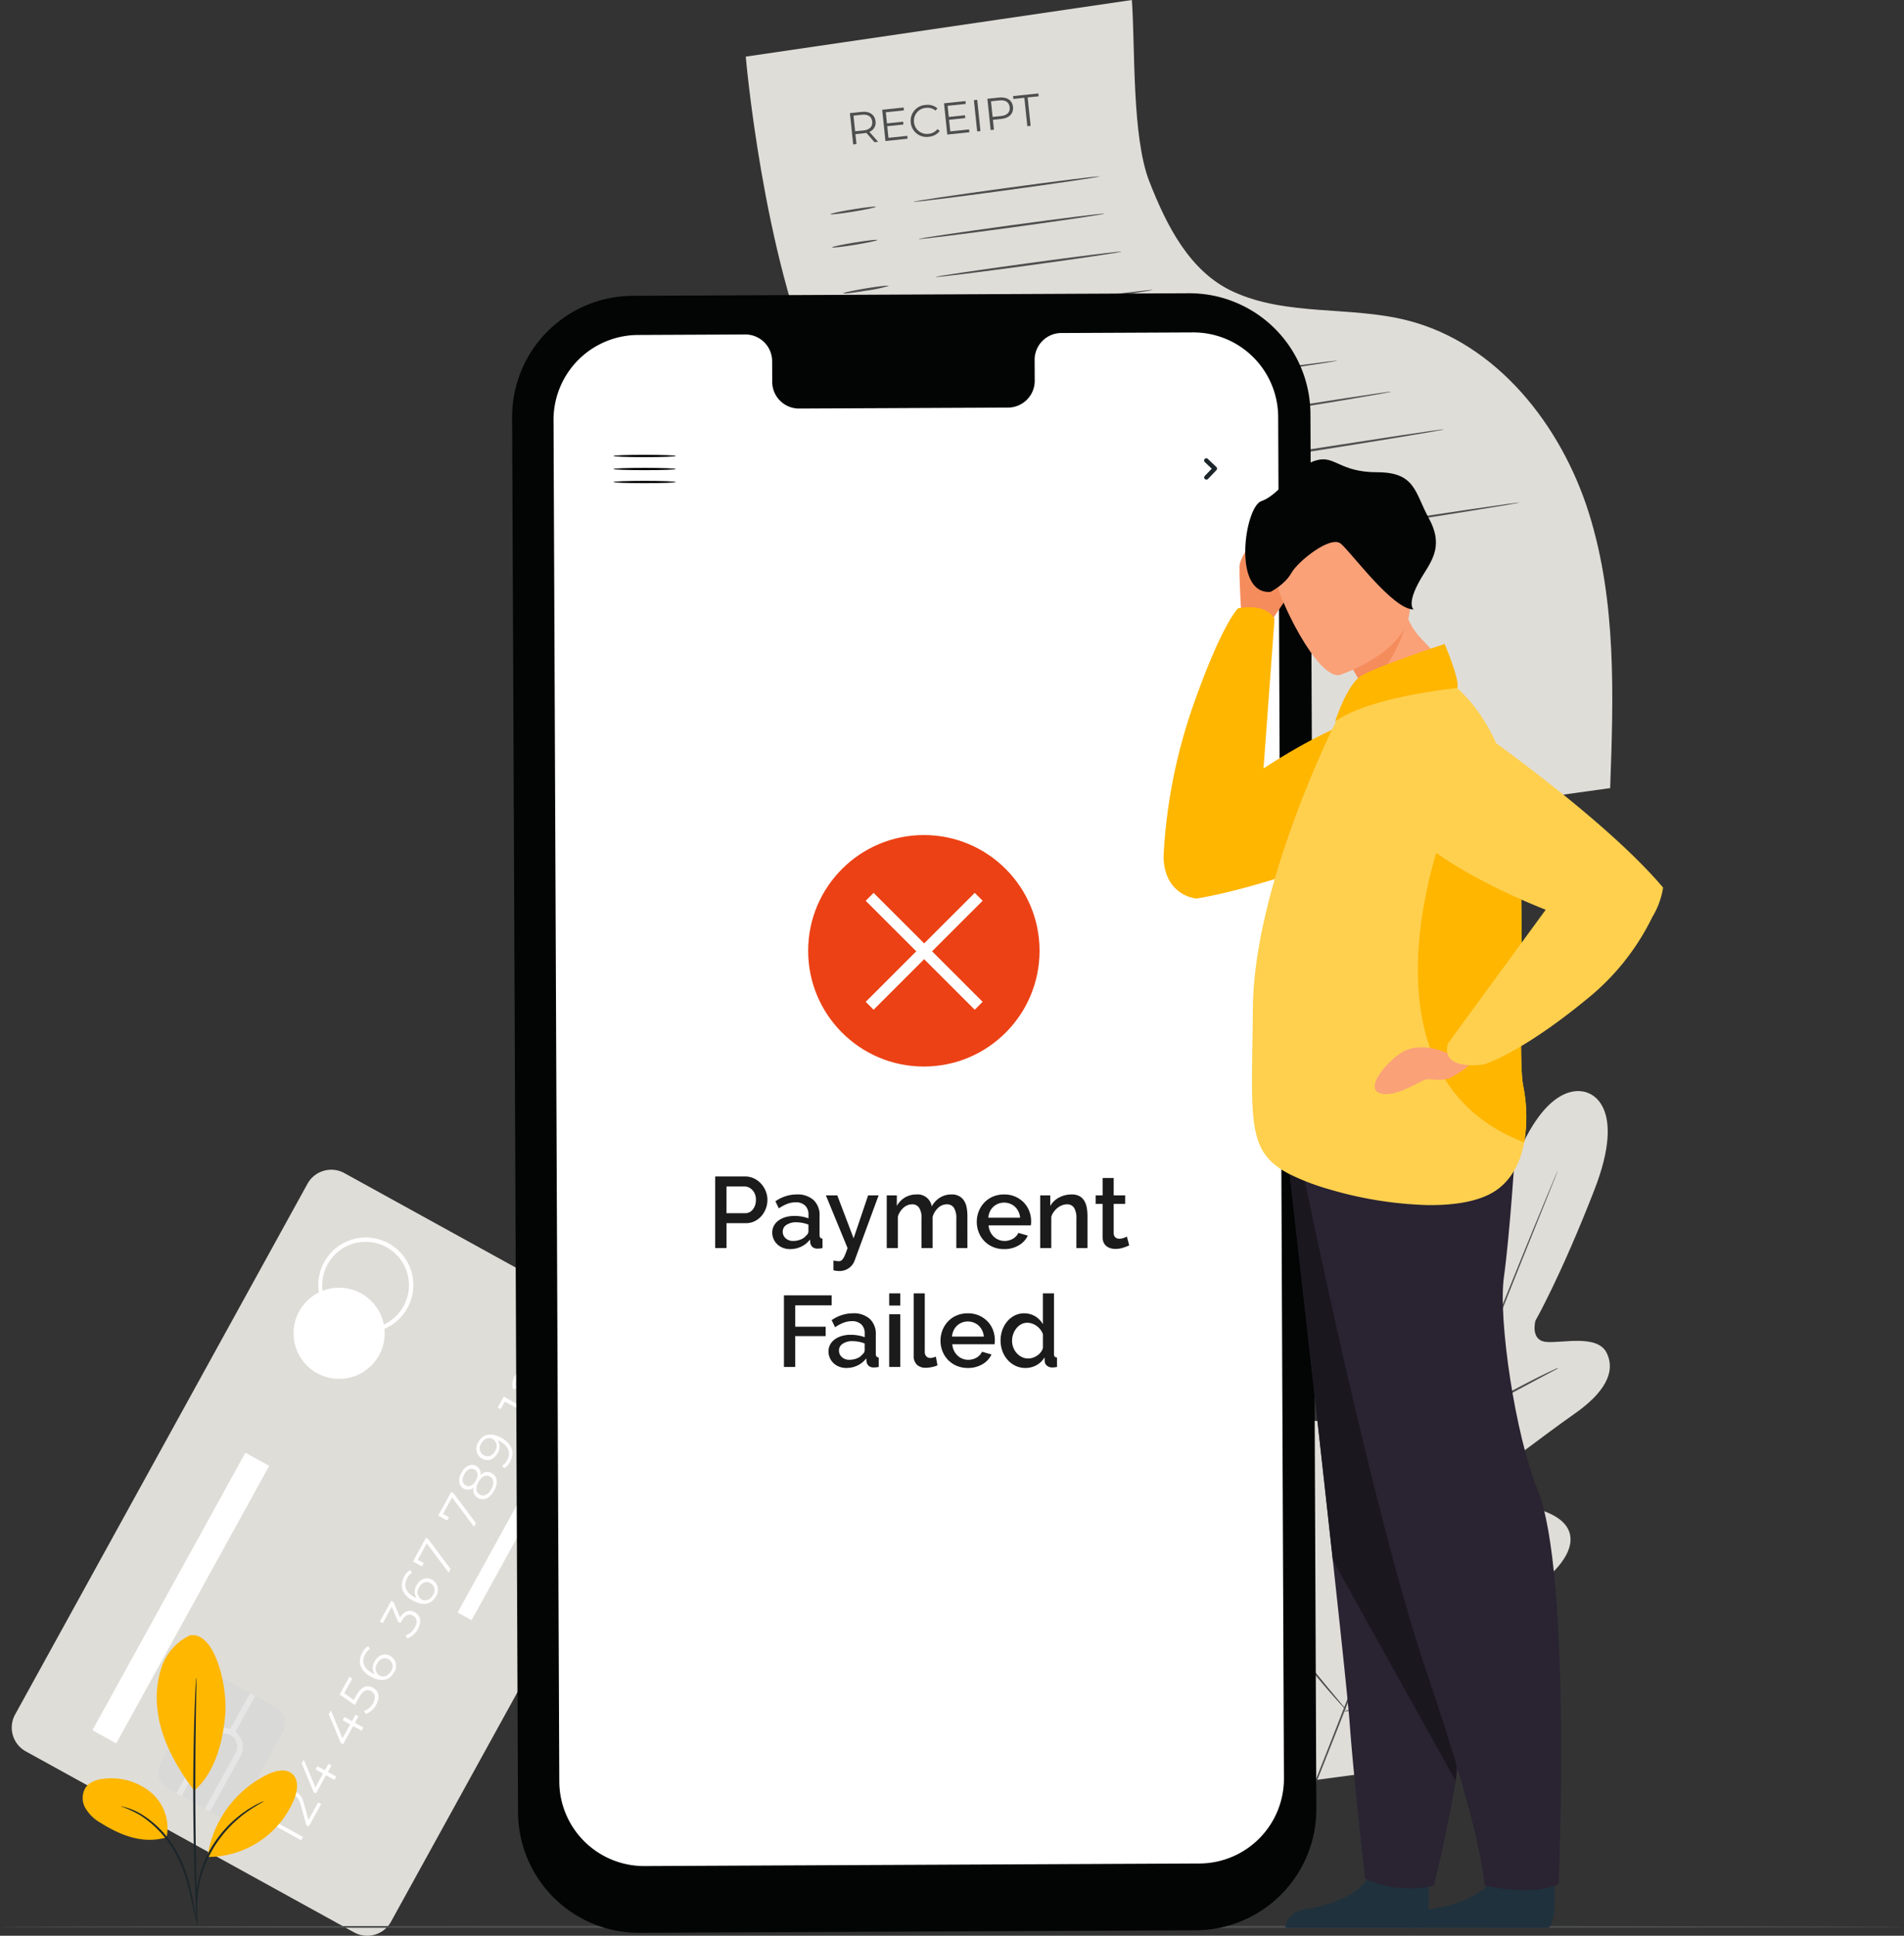 <svg xmlns="http://www.w3.org/2000/svg" width="511.67" height="520" viewBox="0 0 511.67 520">
  <rect x="0" y="0" width="511.67" height="520" fill="#333333" stroke="none"/>
  <g id="failed_520" data-name="failed 520" transform="translate(-244.506 -231.092)">
    <g id="Group_5496" data-name="Group 5496" transform="translate(244.506 231.092)">
      <g id="Background_Complete" data-name="Background Complete" transform="translate(3.156)">
        <g id="Group_5164" data-name="Group 5164" transform="translate(320.21 293.09)">
          <g id="Group_5142" data-name="Group 5142">
            <g id="Group_5141" data-name="Group 5141">
              <path id="Path_17691" data-name="Path 17691" d="M682.073,534.533s10.786,2.854,1.715,26.136-15.8,35.032-15.8,35.032-1.487,5.342,2.92,5.708,13.785-2.115,16.245,2.987c2.552,5.291-.915,10.873-8.547,16.231s-23.92,17.712-25.39,18.834c-1.442,1.1-2.742,3.649.221,4.379s24.621.81,23.966,11.086-24.367,21.709-26.935,23.009-3.1,2.5-2.728,3.942,7.643.787,13.807,1.064,13.255,1.675,12.378,7.57-14.239,19.447-49.293,26.475l-16.456,2.193-10.388-13.045c-20.529-29.27-20.859-48.3-17.424-53.169s9.536-.992,14.185,3.057,9.466,9.549,10.728,8.756,1.707-2.022.743-4.735-10.242-27.349-3.628-35.238,22.35,6.991,25,8.508,3.463-1.226,3.18-3.018c-.29-1.826-3.56-22.006-5.388-31.154s-.49-15.577,5.008-17.648c5.3-2,10.38,6.266,13.822,9.042s6.05-2.116,6.05-2.116,3.237-13.146,12.731-36.258,19.492-17.555,19.492-17.555" transform="translate(-578.728 -534.021)" fill="#dfddd8"/>
            </g>
          </g>
          <g id="Group_5145" data-name="Group 5145" transform="translate(28.65 21.374)">
            <g id="Group_5144" data-name="Group 5144">
              <g id="Group_5143" data-name="Group 5143">
                <path id="Path_17692" data-name="Path 17692" d="M608.679,723.859c6.905-17,18.673-47.425,28.9-73.493s19.519-49.642,26.337-66.677l8.1-20.165c.948-2.366,1.687-4.211,2.2-5.485l.56-1.431c.122-.324.173-.5.173-.5s-.083.158-.224.475L674.117,558c-.532,1.266-1.3,3.1-2.287,5.449-1.981,4.734-4.8,11.6-8.248,20.105-6.905,17-16.246,40.566-26.478,66.624s-21.946,56.51-28.763,73.545" transform="translate(-608.34 -556.113)" fill="#4d4e4e"/>
              </g>
            </g>
          </g>
          <g id="Group_5148" data-name="Group 5148" transform="translate(68.441 74.365)">
            <g id="Group_5147" data-name="Group 5147">
              <g id="Group_5146" data-name="Group 5146">
                <path id="Path_17693" data-name="Path 17693" d="M676.477,610.883a5.518,5.518,0,0,0-1.12.437c-.708.309-1.717.785-2.96,1.384-2.481,1.2-5.867,2.955-9.568,4.955l-9.456,5.154-2.873,1.543a5.381,5.381,0,0,0-1.034.608,5.359,5.359,0,0,0,1.122-.428c.706-.312,1.717-.787,2.954-1.4,2.47-1.23,5.832-3.023,9.532-5.023l9.488-5.083,2.883-1.53A5.245,5.245,0,0,0,676.477,610.883Z" transform="translate(-649.467 -610.883)" fill="#4d4e4e"/>
              </g>
            </g>
          </g>
          <g id="Group_5151" data-name="Group 5151" transform="translate(51.992 55.841)">
            <g id="Group_5150" data-name="Group 5150">
              <g id="Group_5149" data-name="Group 5149">
                <path id="Path_17694" data-name="Path 17694" d="M647.681,623.4c.129-.062-3.174-7.2-7.375-15.942s-7.712-15.782-7.837-15.721,3.173,7.2,7.376,15.944S647.552,623.459,647.681,623.4Z" transform="translate(-632.465 -591.737)" fill="#4d4e4e"/>
              </g>
            </g>
          </g>
          <g id="Group_5154" data-name="Group 5154" transform="translate(33.512 104.281)">
            <g id="Group_5153" data-name="Group 5153">
              <g id="Group_5152" data-name="Group 5152">
                <path id="Path_17695" data-name="Path 17695" d="M633.15,665.76a5.794,5.794,0,0,0-.774-.951l-2.225-2.48c-1.875-2.1-4.451-5-7.179-8.311s-5.106-6.386-6.8-8.622c-.8-1.054-1.476-1.942-2.015-2.653a5.764,5.764,0,0,0-.788-.94,5.438,5.438,0,0,0,.623,1.056c.43.66,1.064,1.6,1.885,2.753,1.625,2.3,3.958,5.418,6.7,8.735s5.363,6.192,7.31,8.231c.977,1.014,1.778,1.826,2.348,2.37A5.43,5.43,0,0,0,633.15,665.76Z" transform="translate(-613.365 -641.803)" fill="#4d4e4e"/>
              </g>
            </g>
          </g>
          <g id="Group_5157" data-name="Group 5157" transform="translate(53.321 121.975)">
            <g id="Group_5156" data-name="Group 5156">
              <g id="Group_5155" data-name="Group 5155">
                <path id="Path_17696" data-name="Path 17696" d="M661.976,660.091a4.849,4.849,0,0,0-1.126.133l-3.031.55c-2.554.484-6.077,1.192-9.966,2s-7.4,1.575-9.931,2.152l-3,.71a4.875,4.875,0,0,0-1.085.329,4.754,4.754,0,0,0,1.126-.133l3.031-.549c2.554-.484,6.077-1.194,9.965-2s7.395-1.575,9.93-2.152l3-.71A4.851,4.851,0,0,0,661.976,660.091Z" transform="translate(-633.839 -660.091)" fill="#4d4e4e"/>
              </g>
            </g>
          </g>
          <g id="Group_5160" data-name="Group 5160" transform="translate(37.62 159.496)">
            <g id="Group_5159" data-name="Group 5159">
              <g id="Group_5158" data-name="Group 5158">
                <path id="Path_17697" data-name="Path 17697" d="M653.736,698.872a7.753,7.753,0,0,0-1.44.184l-3.887.69c-3.277.6-7.8,1.475-12.786,2.467s-9.5,1.921-12.759,2.612l-3.854.85a7.951,7.951,0,0,0-1.4.381,7.763,7.763,0,0,0,1.44-.184l3.886-.69c3.278-.6,7.8-1.475,12.789-2.468s9.5-1.92,12.757-2.612l3.855-.85A7.825,7.825,0,0,0,653.736,698.872Z" transform="translate(-617.611 -698.872)" fill="#4d4e4e"/>
              </g>
            </g>
          </g>
          <g id="Group_5163" data-name="Group 5163" transform="translate(14.158 135.193)">
            <g id="Group_5162" data-name="Group 5162">
              <g id="Group_5161" data-name="Group 5161">
                <path id="Path_17698" data-name="Path 17698" d="M617.64,704.83a9.284,9.284,0,0,0-.949-1.231l-2.709-3.246c-2.283-2.742-5.418-6.541-8.769-10.836s-6.289-8.25-8.39-11.133l-2.494-3.412a8.965,8.965,0,0,0-.968-1.218,8.843,8.843,0,0,0,.8,1.332c.542.84,1.345,2.041,2.363,3.509,2.032,2.939,4.922,6.943,8.281,11.239s6.54,8.071,8.9,10.755c1.181,1.34,2.149,2.413,2.834,3.142A8.768,8.768,0,0,0,617.64,704.83Z" transform="translate(-593.361 -673.753)" fill="#4d4e4e"/>
              </g>
            </g>
          </g>
        </g>
        <g id="Group_5178" data-name="Group 5178" transform="translate(0 314.217)">
          <g id="Group_5177" data-name="Group 5177">
            <g id="Group_5176" data-name="Group 5176">
              <g id="Group_5175" data-name="Group 5175">
                <g id="Group_5165" data-name="Group 5165">
                  <path id="Rectangle_3452" data-name="Rectangle 3452" d="M339.776,760.733l-88.232-48.626a7.3,7.3,0,0,1-2.869-9.912h0l78.567-142.56a7.3,7.3,0,0,1,9.912-2.869h0l88.234,48.628a7.3,7.3,0,0,1,2.868,9.911h0l-78.567,142.56a7.3,7.3,0,0,1-9.913,2.869Z" transform="translate(-247.768 -555.858)" fill="#dfddd8"/>
                </g>
                <g id="Group_5166" data-name="Group 5166" transform="translate(75.73 31.698)">
                  <path id="Path_17699" data-name="Path 17699" d="M344.194,590.142a12.242,12.242,0,1,1-16.631,4.814A12.242,12.242,0,0,1,344.194,590.142Z" transform="translate(-326.04 -588.62)" fill="#fff"/>
                </g>
                <g id="Group_5167" data-name="Group 5167" transform="translate(82.378 18.208)">
                  <path id="Path_17700" data-name="Path 17700" d="M356.738,581.052a12.988,12.988,0,0,1,1.221,2.87,12.771,12.771,0,1,1-1.221-2.87Zm-21.191,12.285a11.651,11.651,0,1,0,15.7-16.046h0a11.648,11.648,0,0,0-16.814,13.439A11.78,11.78,0,0,0,335.547,593.337Z" transform="translate(-332.911 -574.677)" fill="#fff"/>
                </g>
                <g id="Group_5168" data-name="Group 5168" transform="translate(68.034 44.694)">
                  <path id="Path_17701" data-name="Path 17701" d="M319.7,736.212l8.621,4.751-.49.886L320,737.533l-1.121,2.035-.789-.435Z" transform="translate(-318.086 -606.411)" fill="#fff"/>
                  <path id="Path_17702" data-name="Path 17702" d="M332.547,731.408l.79.437L330,737.89l-.629-.348-1.533-5.517c-.427-1.5-.9-2.006-1.495-2.333-1-.549-2-.186-2.729,1.129a3.34,3.34,0,0,0-.333,2.884l-.887.329a4.419,4.419,0,0,1,.45-3.732c.966-1.749,2.461-2.369,3.9-1.574.822.456,1.423,1.119,1.917,2.9l1.268,4.518Z" transform="translate(-318.219 -606.157)" fill="#fff"/>
                  <path id="Path_17703" data-name="Path 17703" d="M336.273,721.233l-.95,1.724,2.264,1.251-.488.886-2.269-1.248-2.678,4.863-.64-.354-3.2-7.717.542-.984,3.135,7.472,2.066-3.74-2-1.1.474-.862,2,1.1.952-1.724Z" transform="translate(-318.418 -605.873)" fill="#fff"/>
                  <path id="Path_17704" data-name="Path 17704" d="M343.8,707.575l-.951,1.724,2.264,1.249-.488.887-2.269-1.249-2.678,4.864-.639-.354-3.2-7.718.543-.984,3.136,7.471,2.066-3.74-2-1.1.474-.862,2,1.1.951-1.725Z" transform="translate(-318.663 -605.429)" fill="#fff"/>
                  <path id="Path_17705" data-name="Path 17705" d="M347.782,699.583c1.465.809,2.046,2.462.886,4.57a5.087,5.087,0,0,1-2.809,2.482l-.47-.815a4.256,4.256,0,0,0,2.457-2.1c.807-1.466.522-2.634-.524-3.212-1.109-.61-2.181-.3-3.387,1.891l-1.01,1.832-4.08-2.826,2.6-4.718.79.437-2.172,3.938,2.583,1.809.612-1.111C344.689,699.165,346.254,698.743,347.782,699.583Z" transform="translate(-318.76 -605.127)" fill="#fff"/>
                  <path id="Path_17706" data-name="Path 17706" d="M352.624,690.764a3.069,3.069,0,0,1,1.164,4.18q-.065.115-.139.224c-1.261,2.292-3.537,2.661-6.259,1.155-2.931-1.611-3.575-4.055-2.286-6.394a4.533,4.533,0,0,1,1.594-1.788l.523.755a3.433,3.433,0,0,0-1.33,1.45c-1.029,1.858-.493,3.711,1.848,5,.2.109.45.233.722.35a3.144,3.144,0,0,1-.025-3.449C349.379,690.533,351.046,689.9,352.624,690.764Zm-.459.889c-1.134-.624-2.322-.187-3.054,1.144a2.277,2.277,0,0,0,.543,3.175c.039.028.077.054.118.079.951.521,2.284.229,3.107-1.263a2.155,2.155,0,0,0-.713-3.136Z" transform="translate(-318.943 -604.849)" fill="#fff"/>
                  <path id="Path_17707" data-name="Path 17707" d="M359.4,678.609c1.442.794,1.974,2.452.828,4.531a5.118,5.118,0,0,1-2.82,2.5l-.465-.819a4.306,4.306,0,0,0,2.47-2.127c.788-1.426.558-2.582-.516-3.172-1.034-.57-2.112-.217-2.994,1.384l-.341.617-.653-.359-1.677-4.039-2.428,4.408-.789-.434,3.055-5.543.629.344,1.721,4.131C356.544,678.237,358.025,677.848,359.4,678.609Z" transform="translate(-319.123 -604.44)" fill="#fff"/>
                  <path id="Path_17708" data-name="Path 17708" d="M364.27,669.631a3.071,3.071,0,0,1,1.165,4.182c-.044.076-.09.15-.138.223-1.262,2.292-3.539,2.66-6.26,1.156-2.932-1.613-3.576-4.056-2.286-6.4a4.519,4.519,0,0,1,1.594-1.788l.519.751a3.441,3.441,0,0,0-1.329,1.452c-1.026,1.861-.491,3.713,1.852,5,.2.109.449.233.722.35a3.143,3.143,0,0,1-.026-3.448C361.025,669.4,362.692,668.762,364.27,669.631Zm-.459.89c-1.132-.624-2.32-.189-3.053,1.142a2.281,2.281,0,0,0,.546,3.179c.039.027.077.053.117.077.949.521,2.283.228,3.1-1.262a2.153,2.153,0,0,0-.5-3A2.024,2.024,0,0,0,363.812,670.521Z" transform="translate(-319.321 -604.163)" fill="#fff"/>
                  <path id="Path_17709" data-name="Path 17709" d="M362.694,658.075l.629.347,6.005,8.014-.529.962-5.882-7.864-2.44,4.433,1.614.888-.484.874-2.4-1.322Z" transform="translate(-319.422 -603.873)" fill="#fff"/>
                  <path id="Path_17710" data-name="Path 17710" d="M369.715,645.332l.629.346,6.005,8.015-.529.962-5.881-7.863-2.441,4.433,1.615.888-.483.876-2.4-1.324Z" transform="translate(-319.65 -603.459)" fill="#fff"/>
                  <path id="Path_17711" data-name="Path 17711" d="M380.8,640.032c1.528.843,1.759,2.661.629,4.715s-2.781,2.8-4.307,1.963a2.455,2.455,0,0,1-1.2-2.831,2.225,2.225,0,0,1-2.644.308c-1.4-.773-1.621-2.452-.616-4.274s2.552-2.561,3.955-1.785a2.224,2.224,0,0,1,1.138,2.424A2.479,2.479,0,0,1,380.8,640.032Zm-.516.906c-1.058-.584-2.225-.041-3.067,1.487s-.671,2.793.386,3.378,2.233.057,3.074-1.471S381.359,641.527,380.287,640.937Zm-3.769,1.1c.74-1.342.581-2.476-.358-2.993-.973-.536-2.033-.013-2.746,1.282s-.581,2.457.382,2.984,1.981.068,2.721-1.274Z" transform="translate(-319.839 -603.215)" fill="#fff"/>
                  <path id="Path_17712" data-name="Path 17712" d="M383.588,630.291c2.933,1.614,3.578,4.061,2.287,6.4a4.5,4.5,0,0,1-1.594,1.787l-.517-.751a3.46,3.46,0,0,0,1.329-1.452c1.025-1.858.489-3.712-1.853-5-.2-.11-.448-.232-.721-.35a3.146,3.146,0,0,1,.024,3.449c-.943,1.714-2.613,2.351-4.187,1.484a3.069,3.069,0,0,1-1.165-4.18c.044-.077.09-.152.14-.225C378.593,629.157,380.866,628.79,383.588,630.291Zm-2.383.276c-.948-.521-2.282-.23-3.1,1.262a2.154,2.154,0,0,0,.5,3,2.223,2.223,0,0,0,.208.132c1.134.624,2.322.19,3.055-1.142a2.278,2.278,0,0,0-.545-3.177c-.039-.028-.077-.054-.118-.078Z" transform="translate(-319.993 -602.941)" fill="#fff"/>
                  <path id="Path_17713" data-name="Path 17713" d="M384.366,618.87l8.622,4.751-.491.886-7.833-4.315-1.118,2.032-.789-.435Z" transform="translate(-320.187 -602.599)" fill="#fff"/>
                  <path id="Path_17714" data-name="Path 17714" d="M397.22,614.064l.789.437-3.333,6.044-.628-.347-1.535-5.516c-.423-1.5-.9-2.007-1.493-2.334-1-.55-2-.183-2.729,1.129a3.345,3.345,0,0,0-.332,2.885l-.889.329a4.427,4.427,0,0,1,.451-3.734c.966-1.749,2.462-2.367,3.9-1.573.821.456,1.421,1.119,1.917,2.9l1.268,4.519Z" transform="translate(-320.319 -602.345)" fill="#fff"/>
                  <path id="Path_17715" data-name="Path 17715" d="M399.915,605.108c1.441.793,1.974,2.451.827,4.53a5.118,5.118,0,0,1-2.82,2.5l-.464-.818a4.313,4.313,0,0,0,2.468-2.127c.788-1.43.557-2.583-.514-3.174-1.035-.572-2.111-.218-3,1.386l-.341.617-.655-.36-1.674-4.038-2.426,4.405-.788-.433,3.056-5.542.629.345,1.719,4.13C397.052,604.735,398.535,604.347,399.915,605.108Z" transform="translate(-320.439 -602.053)" fill="#fff"/>
                </g>
                <g id="Group_5169" data-name="Group 5169" transform="translate(119.827 49.871)">
                  <rect id="Rectangle_3453" data-name="Rectangle 3453" width="78.866" height="4.275" transform="matrix(0.483, -0.876, 0.876, 0.483, 0, 69.073)" fill="#fff"/>
                </g>
                <g id="Group_5170" data-name="Group 5170" transform="translate(145.846 53.994)">
                  <rect id="Rectangle_3454" data-name="Rectangle 3454" width="40.451" height="4.276" transform="translate(0 35.423) rotate(-61.131)" fill="#fff"/>
                </g>
                <g id="Group_5171" data-name="Group 5171" transform="translate(39.336 136.559)">
                  <path id="Rectangle_3455" data-name="Rectangle 3455" d="M289.022,720.052l11.34-20.568a4.8,4.8,0,0,1,6.522-1.885l13.238,7.3a4.8,4.8,0,0,1,1.888,6.525h0L310.67,731.988a4.8,4.8,0,0,1-6.523,1.887h0l-13.238-7.3A4.8,4.8,0,0,1,289.022,720.052Z" transform="translate(-288.424 -697.001)" fill="#d9d9d8"/>
                </g>
                <g id="Group_5172" data-name="Group 5172" transform="translate(44.247 149.81)">
                  <path id="Path_17716" data-name="Path 17716" d="M302.524,733.332l-1.387-.763,8.225-14.921a3.567,3.567,0,1,0-6.246-3.444l-8.227,14.921-1.388-.765,8.225-14.922a5.152,5.152,0,0,1,9.1,4.825q-.039.074-.081.148Z" transform="translate(-293.5 -710.697)" fill="#e6e6e6"/>
                </g>
                <g id="Group_5173" data-name="Group 5173" transform="translate(58.389 140.602)">
                  <rect id="Rectangle_3456" data-name="Rectangle 3456" width="11.688" height="1.585" transform="translate(0 10.231) rotate(-61.082)" fill="#e6e6e6"/>
                </g>
                <g id="Group_5174" data-name="Group 5174" transform="translate(21.685 76.04)">
                  <rect id="Rectangle_3457" data-name="Rectangle 3457" width="85.106" height="7.304" transform="matrix(0.483, -0.876, 0.876, 0.483, 0, 74.534)" fill="#fff"/>
                </g>
              </g>
            </g>
          </g>
        </g>
        <g id="Group_5218" data-name="Group 5218" transform="translate(197.256)">
          <g id="Group_5180" data-name="Group 5180">
            <g id="Group_5179" data-name="Group 5179">
              <path id="Path_17717" data-name="Path 17717" d="M555.41,231.092c.9,12.827-.007,36.713,4.667,48.692s10.9,24.321,22.592,29.679c14.394,6.6,31.31,3.8,46.664,7.668,24.069,6.057,41.469,28.136,48.9,51.816S684.837,418,683.94,442.8L561.107,459.845s-.646-49.913-11.359-63.534-61.6-25.885-78.412-63.191c-15.128-33.573-19.69-86.817-19.69-86.817Z" transform="translate(-451.646 -231.092)" fill="#dfddd8"/>
            </g>
          </g>
          <g id="Group_5181" data-name="Group 5181" transform="translate(27.985 25.1)">
            <path id="Path_17718" data-name="Path 17718" d="M487.186,270.291l-2.2-2.5a5.608,5.608,0,0,1-.67.105l-2.259.237.282,2.664-.889.093-.876-8.4,3.146-.329c2.133-.223,3.543.723,3.732,2.521a2.619,2.619,0,0,1-1.644,2.843l2.352,2.668Zm-.624-5.516c-.14-1.348-1.11-2.028-2.789-1.847l-2.234.232.44,4.212,2.23-.231C485.893,266.964,486.7,266.092,486.562,264.775Z" transform="translate(-480.571 -257.2)" fill="#4d4e4e"/>
            <path id="Path_17719" data-name="Path 17719" d="M496.279,268.554l.078.769-5.942.62-.875-8.4,5.762-.6.078.769-4.872.508.313,2.989,4.344-.453.075.758-4.34.453.323,3.12Z" transform="translate(-480.862 -257.162)" fill="#4d4e4e"/>
            <path id="Path_17720" data-name="Path 17720" d="M497.474,264.963a4.24,4.24,0,0,1,3.711-4.711c.082-.01.165-.017.249-.022a4.087,4.087,0,0,1,3.2.9l-.506.619a3.344,3.344,0,0,0-2.588-.732,3.452,3.452,0,0,0-3.205,3.682c0,.057.009.114.016.171A3.451,3.451,0,0,0,502.1,268c.055,0,.111-.011.166-.018a3.317,3.317,0,0,0,2.38-1.268l.622.505a4.1,4.1,0,0,1-2.956,1.56,4.238,4.238,0,0,1-4.81-3.574C497.491,265.123,497.482,265.043,497.474,264.963Z" transform="translate(-481.119 -257.137)" fill="#4d4e4e"/>
            <path id="Path_17721" data-name="Path 17721" d="M513.45,266.764l.078.768-5.941.619-.875-8.4,5.761-.6.078.769-4.872.509.312,2.989,4.345-.454.076.759-4.342.451.324,3.122Z" transform="translate(-481.42 -257.104)" fill="#4d4e4e"/>
            <path id="Path_17722" data-name="Path 17722" d="M515.012,258.9l.888-.093.877,8.4-.887.093Z" transform="translate(-481.69 -257.093)" fill="#4d4e4e"/>
            <path id="Path_17723" data-name="Path 17723" d="M525.638,260.694c.185,1.79-1,3-3.134,3.227l-2.257.236.278,2.653-.889.094-.878-8.4,3.147-.329C524.041,257.95,525.449,258.9,525.638,260.694Zm-.888.1c-.14-1.348-1.111-2.027-2.79-1.849l-2.232.234.438,4.2,2.23-.232C524.079,262.969,524.883,262.109,524.75,260.791Z" transform="translate(-481.811 -257.071)" fill="#4d4e4e"/>
            <path id="Path_17724" data-name="Path 17724" d="M528.925,258.206l-2.953.308-.078-.768,6.793-.71.078.77-2.953.307.8,7.636-.888.092Z" transform="translate(-482.043 -257.035)" fill="#4d4e4e"/>
          </g>
          <g id="Group_5183" data-name="Group 5183" transform="translate(45.121 47.387)">
            <g id="Group_5182" data-name="Group 5182">
              <path id="Path_17725" data-name="Path 17725" d="M498.282,286.886c.022.168,11.213-1.216,24.99-3.1s24.933-3.538,24.91-3.707-11.21,1.215-24.993,3.1S498.258,286.717,498.282,286.886Z" transform="translate(-498.282 -280.07)" fill="#4d4e4e"/>
            </g>
          </g>
          <g id="Group_5185" data-name="Group 5185" transform="translate(46.464 57.388)">
            <g id="Group_5184" data-name="Group 5184">
              <path id="Path_17726" data-name="Path 17726" d="M499.67,297.223c.022.168,11.214-1.216,24.99-3.1s24.933-3.538,24.911-3.707-11.212,1.216-24.994,3.1S499.644,297.055,499.67,297.223Z" transform="translate(-499.67 -290.407)" fill="#4d4e4e"/>
            </g>
          </g>
          <g id="Group_5187" data-name="Group 5187" transform="translate(51.039 67.586)">
            <g id="Group_5186" data-name="Group 5186">
              <path id="Path_17727" data-name="Path 17727" d="M504.4,307.763c.024.17,11.214-1.216,24.992-3.1s24.932-3.537,24.91-3.707-11.212,1.216-24.993,3.1S504.376,307.595,504.4,307.763Z" transform="translate(-504.398 -300.947)" fill="#4d4e4e"/>
            </g>
          </g>
          <g id="Group_5189" data-name="Group 5189" transform="translate(59.37 77.873)">
            <g id="Group_5188" data-name="Group 5188">
              <path id="Path_17728" data-name="Path 17728" d="M513.009,318.4c.022.17,11.213-1.216,24.99-3.1s24.933-3.538,24.91-3.707-11.21,1.216-24.993,3.1S512.985,318.228,513.009,318.4Z" transform="translate(-513.009 -311.58)" fill="#4d4e4e"/>
            </g>
          </g>
          <g id="Group_5191" data-name="Group 5191" transform="translate(72.632 88.14)">
            <g id="Group_5190" data-name="Group 5190">
              <path id="Path_17729" data-name="Path 17729" d="M526.717,329.007c.024.168,11.214-1.216,24.992-3.1s24.932-3.538,24.91-3.707-11.212,1.216-24.993,3.1S526.691,328.841,526.717,329.007Z" transform="translate(-526.717 -322.191)" fill="#4d4e4e"/>
            </g>
          </g>
          <g id="Group_5193" data-name="Group 5193" transform="translate(22.746 55.508)">
            <g id="Group_5192" data-name="Group 5192">
              <path id="Path_17730" data-name="Path 17730" d="M475.156,290.494c.027.168,2.778-.139,6.144-.686s6.071-1.129,6.043-1.3-2.777.139-6.143.688S475.129,290.325,475.156,290.494Z" transform="translate(-475.156 -288.463)" fill="#4d4e4e"/>
            </g>
          </g>
          <g id="Group_5195" data-name="Group 5195" transform="translate(23.182 64.424)">
            <g id="Group_5194" data-name="Group 5194">
              <path id="Path_17731" data-name="Path 17731" d="M475.607,299.709c.027.167,2.778-.14,6.143-.688s6.072-1.128,6.044-1.3-2.777.139-6.143.686S475.58,299.54,475.607,299.709Z" transform="translate(-475.607 -297.678)" fill="#4d4e4e"/>
            </g>
          </g>
          <g id="Group_5197" data-name="Group 5197" transform="translate(26.206 76.744)">
            <g id="Group_5196" data-name="Group 5196">
              <path id="Path_17732" data-name="Path 17732" d="M478.732,312.462c.028.168,2.783-.155,6.152-.714a36.316,36.316,0,0,0,6.034-1.27c.019-.211-2.776.105-6.135.662S478.7,312.293,478.732,312.462Z" transform="translate(-478.732 -310.412)" fill="#4d4e4e"/>
            </g>
          </g>
          <g id="Group_5199" data-name="Group 5199" transform="translate(30.576 87.181)">
            <g id="Group_5198" data-name="Group 5198">
              <path id="Path_17733" data-name="Path 17733" d="M483.249,323.251c.027.168,2.782-.155,6.151-.713a36.429,36.429,0,0,0,6.035-1.272c.017-.211-2.777.105-6.137.662S483.221,323.084,483.249,323.251Z" transform="translate(-483.249 -321.2)" fill="#4d4e4e"/>
            </g>
          </g>
          <g id="Group_5201" data-name="Group 5201" transform="translate(39.973 97.104)">
            <g id="Group_5200" data-name="Group 5200">
              <path id="Path_17734" data-name="Path 17734" d="M492.961,333.507c.028.168,2.783-.155,6.152-.713a36.415,36.415,0,0,0,6.034-1.272c.019-.212-2.776.105-6.135.662S492.933,333.34,492.961,333.507Z" transform="translate(-492.961 -331.456)" fill="#4d4e4e"/>
            </g>
          </g>
          <g id="Group_5203" data-name="Group 5203" transform="translate(83.97 96.887)">
            <g id="Group_5202" data-name="Group 5202">
              <path id="Path_17735" data-name="Path 17735" d="M538.435,341.848c.024.17,16.82-2.068,37.513-5s37.453-5.44,37.429-5.612-16.817,2.068-37.516,5S538.411,341.679,538.435,341.848Z" transform="translate(-538.435 -331.231)" fill="#4d4e4e"/>
            </g>
          </g>
          <g id="Group_5205" data-name="Group 5205" transform="translate(92.643 105.195)">
            <g id="Group_5204" data-name="Group 5204">
              <path id="Path_17736" data-name="Path 17736" d="M547.4,352.619a4.121,4.121,0,0,0,.83-.067l2.364-.312,8.671-1.258,28.571-4.405c11.154-1.759,21.246-3.386,28.542-4.611l8.635-1.489c1.019-.193,1.806-.334,2.343-.449a4.156,4.156,0,0,0,.8-.209,4.416,4.416,0,0,0-.83.087l-2.358.334-8.665,1.295-28.57,4.433L559.2,350.551,550.554,352l-2.344.427A4.39,4.39,0,0,0,547.4,352.619Z" transform="translate(-547.399 -339.819)" fill="#4d4e4e"/>
            </g>
          </g>
          <g id="Group_5207" data-name="Group 5207" transform="translate(108.32 115.35)">
            <g id="Group_5206" data-name="Group 5206">
              <path id="Path_17737" data-name="Path 17737" d="M563.6,362.569a13.95,13.95,0,0,0,3.086-.272c2.014-.256,4.925-.66,8.514-1.181,7.185-1.042,17.1-2.547,28.044-4.257s20.85-3.306,28.013-4.491l8.476-1.437,2.3-.422a4.093,4.093,0,0,0,.8-.194,4.1,4.1,0,0,0-.815.066l-2.322.308-8.507,1.242-28.039,4.312-28.016,4.438C568.61,361.751,565.12,362.322,563.6,362.569Z" transform="translate(-563.603 -350.314)" fill="#4d4e4e"/>
            </g>
          </g>
          <g id="Group_5209" data-name="Group 5209" transform="translate(55.67 111.22)">
            <g id="Group_5208" data-name="Group 5208">
              <path id="Path_17738" data-name="Path 17738" d="M509.185,348.1c.027.168,2.782-.155,6.151-.713a36.429,36.429,0,0,0,6.035-1.272c.017-.212-2.777.105-6.137.662S509.156,347.93,509.185,348.1Z" transform="translate(-509.185 -346.046)" fill="#4d4e4e"/>
            </g>
          </g>
          <g id="Group_5211" data-name="Group 5211" transform="translate(67.772 117.955)">
            <g id="Group_5210" data-name="Group 5210">
              <path id="Path_17739" data-name="Path 17739" d="M521.694,355.056c.028.168,2.783-.156,6.152-.714a36.407,36.407,0,0,0,6.034-1.269c.019-.211-2.776.105-6.135.662S521.666,354.887,521.694,355.056Z" transform="translate(-521.694 -353.007)" fill="#4d4e4e"/>
            </g>
          </g>
          <g id="Group_5213" data-name="Group 5213" transform="translate(84.065 129.303)">
            <g id="Group_5212" data-name="Group 5212">
              <path id="Path_17740" data-name="Path 17740" d="M538.533,366.786c.028.168,2.783-.156,6.152-.714a36.509,36.509,0,0,0,6.034-1.27c.019-.212-2.776.105-6.135.66S538.5,366.618,538.533,366.786Z" transform="translate(-538.533 -364.736)" fill="#4d4e4e"/>
            </g>
          </g>
          <g id="Group_5215" data-name="Group 5215" transform="translate(115.214 135.003)">
            <g id="Group_5214" data-name="Group 5214">
              <path id="Path_17741" data-name="Path 17741" d="M570.728,384.888c.026.168,20.787-2.886,46.365-6.821s46.3-7.263,46.274-7.433-20.781,2.885-46.369,6.822S570.7,384.718,570.728,384.888Z" transform="translate(-570.728 -370.627)" fill="#4d4e4e"/>
            </g>
          </g>
          <g id="Group_5217" data-name="Group 5217" transform="translate(127.649 166.816)">
            <g id="Group_5216" data-name="Group 5216">
              <path id="Path_17742" data-name="Path 17742" d="M583.58,408.429c.027.168,6.833-.792,15.2-2.146s15.128-2.586,15.1-2.755-6.832.791-15.2,2.145S583.553,408.259,583.58,408.429Z" transform="translate(-583.58 -403.508)" fill="#4d4e4e"/>
            </g>
          </g>
        </g>
      </g>
      <g id="Floor" transform="translate(0 517.315)">
        <g id="Group_5220" data-name="Group 5220">
          <g id="Group_5219" data-name="Group 5219">
            <path id="Path_17743" data-name="Path 17743" d="M244.506,766.083c0,.171,114.554.309,255.823.309,141.321,0,255.847-.137,255.847-.309s-114.526-.309-255.847-.309C359.057,765.774,244.506,765.911,244.506,766.083Z" transform="translate(-244.506 -765.774)" fill="#4d4e4e"/>
          </g>
        </g>
      </g>
      <g id="Device" transform="translate(137.616 78.774)">
        <g id="Group_5479" data-name="Group 5479">
          <g id="Group_5385" data-name="Group 5385">
            <g id="Group_5384" data-name="Group 5384">
              <g id="Group_5383" data-name="Group 5383">
                <g id="Group_5382" data-name="Group 5382">
                  <g id="Group_5379" data-name="Group 5379">
                    <g id="Group_5378" data-name="Group 5378">
                      <path id="Path_17812" data-name="Path 17812" d="M421.032,752.957l149.442-.691a32.552,32.552,0,0,0,32.4-32.69l-1.588-374.654A32.553,32.553,0,0,0,568.6,312.511h-.01l-149.442.69a32.553,32.553,0,0,0-32.4,32.691l1.588,374.65a32.551,32.551,0,0,0,32.686,32.416Z" transform="translate(-386.742 -312.511)" fill="#030504"/>
                    </g>
                  </g>
                  <g id="Group_5381" data-name="Group 5381" transform="translate(11.152 10.52)">
                    <g id="Group_5380" data-name="Group 5380">
                      <path id="Path_17813" data-name="Path 17813" d="M420.968,324.072l28.973-.134A7.2,7.2,0,0,1,457,331.261l.022,5.256a7.2,7.2,0,0,0,7.063,7.323l56.477-.261a7.2,7.2,0,0,0,7-7.387l-.022-5.256a7.206,7.206,0,0,1,7-7.388l10.191-.047,25.359-.116a22.8,22.8,0,0,1,22.9,22.693v.01l1.548,365.688a22.8,22.8,0,0,1-22.693,22.9l-149.144.688a22.8,22.8,0,0,1-22.9-22.692v-.01l-1.548-365.69A22.8,22.8,0,0,1,420.968,324.072Z" transform="translate(-398.268 -323.384)" fill="#fff"/>
                    </g>
                  </g>
                </g>
              </g>
            </g>
          </g>
          <g id="Group_5386" data-name="Group 5386" transform="translate(185.968 44.327)">
            <path id="Path_17814" data-name="Path 17814" d="M579.563,364.075a.593.593,0,0,0,.429-.183l2.272-2.373a.592.592,0,0,0,.165-.423.6.6,0,0,0-.183-.417l-2.272-2.172a.594.594,0,0,0-.854.826c.011.011.021.021.033.031L581,361.127l-1.862,1.943a.594.594,0,0,0,.429,1Z" transform="translate(-578.953 -358.326)" fill="#1c262a"/>
          </g>
          <g id="Group_5442" data-name="Group 5442" transform="translate(79.563 145.542)">
            <g id="Group_5395" data-name="Group 5395">
              <g id="Group_5392" data-name="Group 5392">
                <circle id="Ellipse_398" data-name="Ellipse 398" cx="31.093" cy="31.093" r="31.093" fill="#ec4115"/>
              </g>
              <g id="Group_5077" data-name="Group 5077" transform="translate(16.528 16.595)">
                <path id="Path_3617" data-name="Path 3617" d="M486.058,509.357l29.3-29.267" transform="translate(-486.058 -480.09)" fill="none" stroke="#fff" stroke-width="3"/>
                <path id="Path_17097" data-name="Path 17097" d="M515.355,509.357l-29.3-29.267" transform="translate(-486.058 -480.09)" fill="none" stroke="#fff" stroke-width="3"/>
              </g>
            </g>
          </g>
          <g id="Group_5449" data-name="Group 5449" transform="translate(27.227 43.407)">
            <g id="Group_5444" data-name="Group 5444">
              <g id="Group_5443" data-name="Group 5443">
                <path id="Path_17874" data-name="Path 17874" d="M414.883,357.685c0,.171,3.757.309,8.388.309s8.387-.137,8.387-.309-3.754-.31-8.387-.31S414.883,357.514,414.883,357.685Z" transform="translate(-414.883 -357.375)" fill="#030504"/>
              </g>
            </g>
            <g id="Group_5446" data-name="Group 5446" transform="translate(0 3.496)">
              <g id="Group_5445" data-name="Group 5445">
                <path id="Path_17875" data-name="Path 17875" d="M414.883,361.3c0,.171,3.757.31,8.388.31s8.387-.139,8.387-.31-3.754-.309-8.387-.309S414.883,361.127,414.883,361.3Z" transform="translate(-414.883 -360.988)" fill="#030504"/>
              </g>
            </g>
            <g id="Group_5448" data-name="Group 5448" transform="translate(0 6.99)">
              <g id="Group_5447" data-name="Group 5447">
                <path id="Path_17876" data-name="Path 17876" d="M414.883,364.909c0,.171,3.757.31,8.388.31s8.387-.139,8.387-.31-3.754-.309-8.387-.309S414.883,364.737,414.883,364.909Z" transform="translate(-414.883 -364.6)" fill="#030504"/>
              </g>
            </g>
          </g>
        </g>
      </g>
      <g id="Plant" transform="translate(22.21 439.243)">
        <g id="Group_5495" data-name="Group 5495">
          <g id="Group_5481" data-name="Group 5481" transform="translate(19.908)">
            <g id="Group_5480" data-name="Group 5480">
              <path id="Path_17891" data-name="Path 17891" d="M296.946,685.148a14.733,14.733,0,0,0-7.635,8.647,26,26,0,0,0-1.013,11.714c.861,7.6,5.18,15.274,9.831,21.349,6.4-5.586,7.873-15.332,8.31-20.323.69-7.887-2.852-22.562-9.494-21.387" transform="translate(-288.037 -685.081)" fill="#ffb700"/>
            </g>
          </g>
          <g id="Group_5483" data-name="Group 5483" transform="translate(0 38.456)">
            <g id="Group_5482" data-name="Group 5482">
              <path id="Path_17892" data-name="Path 17892" d="M290.02,740.693a12.574,12.574,0,0,0-4.064-11.948,16.7,16.7,0,0,0-12.309-3.844c-2.037.156-4.237.75-5.4,2.427a5.373,5.373,0,0,0-.083,5.446,10.885,10.885,0,0,0,4.032,3.967c5.546,3.483,11.552,5.83,17.824,3.947" transform="translate(-267.461 -724.828)" fill="#ffb700"/>
            </g>
          </g>
          <g id="Group_5486" data-name="Group 5486" transform="translate(10.245 45.99)">
            <g id="Group_5485" data-name="Group 5485">
              <g id="Group_5484" data-name="Group 5484">
                <path id="Path_17893" data-name="Path 17893" d="M298.572,764.255a9.036,9.036,0,0,0-.229-1.56c-.2-1.1-.461-2.516-.774-4.222-.708-3.528-1.617-8.581-4.354-13.485A27.012,27.012,0,0,0,283.54,734.7a18.4,18.4,0,0,0-3.947-1.742,11.581,11.581,0,0,0-1.137-.29,1.159,1.159,0,0,0-.406-.056,28.723,28.723,0,0,1,5.287,2.427,27.889,27.889,0,0,1,9.4,10.217c2.688,4.8,3.652,9.786,4.456,13.3.387,1.769.7,3.2.948,4.186A8.124,8.124,0,0,0,298.572,764.255Z" transform="translate(-278.05 -732.615)" fill="#1c262a"/>
              </g>
            </g>
          </g>
          <g id="Group_5489" data-name="Group 5489" transform="translate(29.724 11.48)">
            <g id="Group_5488" data-name="Group 5488">
              <g id="Group_5487" data-name="Group 5487">
                <path id="Path_17894" data-name="Path 17894" d="M298.986,696.947a3.075,3.075,0,0,0-.078.677c-.031.506-.069,1.155-.116,1.958-.092,1.7-.194,4.166-.29,7.211-.193,6.091-.351,14.513-.312,23.809s.27,17.719.519,23.809c.125,3.044.246,5.507.351,7.208.054.8.1,1.451.133,1.957.037.448-.019,0,0,0-.084-.677.113.444.111,0q-.01-.759-.028-1.962c-.044-1.771-.1-4.218-.176-7.211-.15-6.089-.314-14.5-.356-23.8s.053-17.706.15-23.8c.047-2.995.085-5.44.113-7.214.006-.805.01-1.451.013-1.962A3.316,3.316,0,0,0,298.986,696.947Z" transform="translate(-298.183 -696.947)" fill="#1c262a"/>
              </g>
            </g>
          </g>
          <g id="Group_5491" data-name="Group 5491" transform="translate(33.63 36.361)">
            <g id="Group_5490" data-name="Group 5490">
              <path id="Path_17895" data-name="Path 17895" d="M302.22,745.251a29.4,29.4,0,0,1,16.061-21.535c2.139-1.024,4.934-1.693,6.691-.1s1.366,4.451.505,6.667a25.118,25.118,0,0,1-23.1,15.6" transform="translate(-302.22 -722.663)" fill="#ffb700"/>
            </g>
          </g>
          <g id="Group_5494" data-name="Group 5494" transform="translate(30.439 44.625)">
            <g id="Group_5493" data-name="Group 5493">
              <g id="Group_5492" data-name="Group 5492">
                <path id="Path_17896" data-name="Path 17896" d="M317.133,731.2a7.558,7.558,0,0,0-1.355.591,14.743,14.743,0,0,0-1.534.819c-.575.36-1.269.71-1.953,1.226a25.891,25.891,0,0,0-2.235,1.683,28.781,28.781,0,0,0-2.38,2.161,32.692,32.692,0,0,0-4.52,5.805,32,32,0,0,0-2.979,6.734,27.8,27.8,0,0,0-.752,3.127,23.51,23.51,0,0,0-.387,2.773,21.549,21.549,0,0,0-.106,2.3,13.07,13.07,0,0,0,.052,1.742,7.455,7.455,0,0,0,.164,1.473c.125,0-.1-2.114.281-5.476a25.187,25.187,0,0,1,.445-2.724,29.133,29.133,0,0,1,.789-3.065,33.337,33.337,0,0,1,2.965-6.6,34.048,34.048,0,0,1,4.411-5.736,30.375,30.375,0,0,1,2.31-2.166,27.54,27.54,0,0,1,2.165-1.714C315.26,732.188,317.189,731.31,317.133,731.2Z" transform="translate(-298.922 -731.204)" fill="#1c262a"/>
              </g>
            </g>
          </g>
        </g>
      </g>
      <g id="Payment_Failed" data-name="Payment Failed" transform="translate(192.198 316.04)" style="isolation: isolate">
        <g id="Group_5505" data-name="Group 5505" style="isolation: isolate">
          <path id="Path_17950" data-name="Path 17950" d="M443.156,576.976V557.742h8.073a5.34,5.34,0,0,1,2.4.542,6.168,6.168,0,0,1,1.884,1.422,6.712,6.712,0,0,1,1.233,2,6.147,6.147,0,0,1,.447,2.289,6.652,6.652,0,0,1-.42,2.343,6.573,6.573,0,0,1-1.178,2,5.75,5.75,0,0,1-1.829,1.409,5.285,5.285,0,0,1-2.37.528h-5.2v6.691Zm3.034-9.373H451.2a2.533,2.533,0,0,0,1.177-.271,2.7,2.7,0,0,0,.909-.759,3.8,3.8,0,0,0,.6-1.138A4.524,4.524,0,0,0,454.1,564a4.142,4.142,0,0,0-.244-1.463,3.444,3.444,0,0,0-.677-1.124,3.126,3.126,0,0,0-.989-.731,2.717,2.717,0,0,0-1.151-.257H446.19Z" transform="translate(-443.156 -557.742)" fill="#1b1b1b"/>
          <path id="Path_17951" data-name="Path 17951" d="M463.8,577.409a5.288,5.288,0,0,1-1.911-.339,4.592,4.592,0,0,1-1.516-.935,4.332,4.332,0,0,1-1-1.409,4.238,4.238,0,0,1-.366-1.76,3.794,3.794,0,0,1,.432-1.816,4.236,4.236,0,0,1,1.234-1.408,5.945,5.945,0,0,1,1.9-.922,8.511,8.511,0,0,1,2.425-.325,11.13,11.13,0,0,1,1.978.176,10.068,10.068,0,0,1,1.762.474v-.975a3.289,3.289,0,0,0-.894-2.452,3.519,3.519,0,0,0-2.574-.88,6.218,6.218,0,0,0-2.236.42,11.365,11.365,0,0,0-2.262,1.206l-.921-1.9a10.053,10.053,0,0,1,5.69-1.842,6.482,6.482,0,0,1,4.55,1.49,5.517,5.517,0,0,1,1.626,4.28v5.12q0,.949.785.975v2.547q-.434.081-.744.108t-.61.027a1.917,1.917,0,0,1-1.342-.433,1.849,1.849,0,0,1-.582-1.111l-.081-.894a6.319,6.319,0,0,1-2.343,1.91A6.89,6.89,0,0,1,463.8,577.409Zm.813-2.194a5.363,5.363,0,0,0,2.044-.392,3.531,3.531,0,0,0,1.5-1.1,1.377,1.377,0,0,0,.569-1.029v-1.869a9.085,9.085,0,0,0-1.612-.461,8.9,8.9,0,0,0-1.666-.163,4.551,4.551,0,0,0-2.614.691,2.119,2.119,0,0,0-1.017,1.829,2.306,2.306,0,0,0,.786,1.774A2.857,2.857,0,0,0,464.612,575.215Z" transform="translate(-443.671 -557.904)" fill="#1b1b1b"/>
          <path id="Path_17952" data-name="Path 17952" d="M475.932,580.478c.271.054.538.1.8.135a4.939,4.939,0,0,0,.637.054,1.2,1.2,0,0,0,.61-.149,1.827,1.827,0,0,0,.528-.527,5.481,5.481,0,0,0,.555-1.071c.191-.461.41-1.053.664-1.774L473.9,562.979h3.061l4.39,11.54,3.9-11.54h2.817l-6.42,17.445a4.27,4.27,0,0,1-4.253,2.873,6.159,6.159,0,0,1-.677-.041,4.367,4.367,0,0,1-.786-.177Z" transform="translate(-444.155 -557.912)" fill="#1b1b1b"/>
          <path id="Path_17953" data-name="Path 17953" d="M512.484,577.138H509.5V569.2a5.106,5.106,0,0,0-.65-2.9,2.177,2.177,0,0,0-1.9-.921,3.388,3.388,0,0,0-2.317.936,5.257,5.257,0,0,0-1.5,2.424v8.4h-2.98V569.2a5.089,5.089,0,0,0-.65-2.912,2.16,2.16,0,0,0-1.87-.908,3.466,3.466,0,0,0-2.329.921,5.117,5.117,0,0,0-1.517,2.411v8.425h-2.981V562.971h2.709v2.844a6,6,0,0,1,2.208-2.289,6.1,6.1,0,0,1,3.13-.8,3.789,3.789,0,0,1,4.036,3.224,6.484,6.484,0,0,1,2.249-2.4,5.811,5.811,0,0,1,3.087-.826,4.127,4.127,0,0,1,2.073.474,3.672,3.672,0,0,1,1.313,1.261,5.192,5.192,0,0,1,.678,1.828,12.4,12.4,0,0,1,.19,2.208Z" transform="translate(-444.704 -557.904)" fill="#1b1b1b"/>
          <path id="Path_17954" data-name="Path 17954" d="M523.157,577.409a7.535,7.535,0,0,1-3.006-.582,7,7,0,0,1-2.317-1.585,7.16,7.16,0,0,1-1.49-2.33,7.565,7.565,0,0,1-.528-2.817,7.672,7.672,0,0,1,.528-2.831,7.292,7.292,0,0,1,1.49-2.357,6.9,6.9,0,0,1,2.317-1.6,7.606,7.606,0,0,1,3.034-.582,7.3,7.3,0,0,1,2.993.6,7.181,7.181,0,0,1,2.29,1.585,6.806,6.806,0,0,1,1.449,2.3,7.659,7.659,0,0,1,.5,2.75q0,.325-.026.609c-.018.19-.037.347-.055.474h-11.35a4.828,4.828,0,0,0,.447,1.707,4.5,4.5,0,0,0,.947,1.314,4.163,4.163,0,0,0,2.886,1.151,4.715,4.715,0,0,0,1.177-.149,4.094,4.094,0,0,0,1.071-.433,3.78,3.78,0,0,0,.866-.691,3.235,3.235,0,0,0,.6-.893l2.546.73a5.906,5.906,0,0,1-2.425,2.615A7.521,7.521,0,0,1,523.157,577.409Zm4.307-8.425a4.745,4.745,0,0,0-.447-1.653,4.272,4.272,0,0,0-.934-1.287,4.188,4.188,0,0,0-1.327-.826,4.343,4.343,0,0,0-1.6-.3,4.244,4.244,0,0,0-2.9,1.124,4.1,4.1,0,0,0-.92,1.287,4.93,4.93,0,0,0-.433,1.653Z" transform="translate(-445.516 -557.904)" fill="#1b1b1b"/>
          <path id="Path_17955" data-name="Path 17955" d="M546.132,577.138h-2.981V569.2a5.182,5.182,0,0,0-.636-2.912,2.153,2.153,0,0,0-1.883-.908,3.678,3.678,0,0,0-1.3.244,4.55,4.55,0,0,0-1.22.692,5.37,5.37,0,0,0-1.015,1.056,4.84,4.84,0,0,0-.691,1.341v8.425h-2.98V562.971h2.709v2.844a5.756,5.756,0,0,1,2.357-2.262,7.122,7.122,0,0,1,3.412-.826,4.2,4.2,0,0,1,2.087.461,3.458,3.458,0,0,1,1.287,1.26,5.534,5.534,0,0,1,.664,1.842,12.4,12.4,0,0,1,.19,2.208Z" transform="translate(-446.088 -557.904)" fill="#1b1b1b"/>
          <path id="Path_17956" data-name="Path 17956" d="M557.848,576.259a14.778,14.778,0,0,1-1.571.609,6.652,6.652,0,0,1-2.14.339,4.552,4.552,0,0,1-1.327-.19,3.267,3.267,0,0,1-1.1-.568,2.591,2.591,0,0,1-.745-.99,3.619,3.619,0,0,1-.271-1.476v-8.859h-1.869v-2.3H550.7v-4.661h2.98v4.661h3.088v2.3h-3.088v7.91a1.467,1.467,0,0,0,.474,1.1,1.609,1.609,0,0,0,1.043.34,3.329,3.329,0,0,0,1.192-.218q.569-.216.84-.352Z" transform="translate(-446.588 -557.756)" fill="#1b1b1b"/>
        </g>
        <g id="Group_5506" data-name="Group 5506" transform="translate(18.476 31.386)" style="isolation: isolate">
          <path id="Path_17957" data-name="Path 17957" d="M462.252,609.976V590.742h12.813v2.682h-9.779v5.743h8.181v2.519h-8.181v8.29Z" transform="translate(-462.252 -590.2)" fill="#1b1b1b"/>
          <path id="Path_17958" data-name="Path 17958" d="M479.423,610.409a5.279,5.279,0,0,1-1.91-.339,4.587,4.587,0,0,1-1.517-.935,4.332,4.332,0,0,1-1-1.409,4.237,4.237,0,0,1-.366-1.76,3.794,3.794,0,0,1,.432-1.816,4.237,4.237,0,0,1,1.234-1.408,5.941,5.941,0,0,1,1.9-.922,8.5,8.5,0,0,1,2.424-.325,11.132,11.132,0,0,1,1.979.176,10.056,10.056,0,0,1,1.761.474v-.975a3.285,3.285,0,0,0-.894-2.452,3.519,3.519,0,0,0-2.574-.88,6.209,6.209,0,0,0-2.235.42,11.337,11.337,0,0,0-2.262,1.206l-.922-1.9a10.053,10.053,0,0,1,5.69-1.842,6.482,6.482,0,0,1,4.55,1.49,5.513,5.513,0,0,1,1.626,4.28v5.12q0,.949.785.975v2.547c-.289.054-.536.09-.744.108s-.411.027-.61.027a1.913,1.913,0,0,1-1.341-.433,1.851,1.851,0,0,1-.582-1.111l-.081-.894a6.311,6.311,0,0,1-2.343,1.91A6.887,6.887,0,0,1,479.423,610.409Zm.813-2.194a5.371,5.371,0,0,0,2.045-.392,3.534,3.534,0,0,0,1.5-1.1,1.378,1.378,0,0,0,.569-1.029v-1.869a9.038,9.038,0,0,0-1.612-.461,8.892,8.892,0,0,0-1.666-.163,4.555,4.555,0,0,0-2.614.691,2.118,2.118,0,0,0-1.016,1.829,2.306,2.306,0,0,0,.786,1.774A2.855,2.855,0,0,0,480.236,608.215Z" transform="translate(-462.654 -590.362)" fill="#1b1b1b"/>
          <path id="Path_17959" data-name="Path 17959" d="M491.483,593.46v-3.278h2.98v3.278Zm0,16.5V595.791h2.98v14.167Z" transform="translate(-463.201 -590.182)" fill="#1b1b1b"/>
          <path id="Path_17960" data-name="Path 17960" d="M498.287,590.182h2.98v15.686a1.763,1.763,0,0,0,.406,1.232,1.46,1.46,0,0,0,1.138.447,2.663,2.663,0,0,0,.691-.107q.392-.11.745-.245l.433,2.33a6.891,6.891,0,0,1-1.543.474,8.412,8.412,0,0,1-1.6.176,3.274,3.274,0,0,1-2.4-.839,3.2,3.2,0,0,1-.853-2.385Z" transform="translate(-463.423 -590.182)" fill="#1b1b1b"/>
          <path id="Path_17961" data-name="Path 17961" d="M513.077,610.409a7.535,7.535,0,0,1-3.006-.582,6.992,6.992,0,0,1-2.317-1.585,7.144,7.144,0,0,1-1.49-2.33,7.546,7.546,0,0,1-.528-2.817,7.652,7.652,0,0,1,.528-2.831,7.276,7.276,0,0,1,1.49-2.357,6.888,6.888,0,0,1,2.317-1.6,7.606,7.606,0,0,1,3.034-.582,7.3,7.3,0,0,1,2.993.6,7.175,7.175,0,0,1,2.289,1.585,6.806,6.806,0,0,1,1.45,2.3,7.658,7.658,0,0,1,.5,2.75c0,.217-.01.42-.026.609s-.037.347-.055.474H508.9a4.849,4.849,0,0,0,.448,1.707,4.493,4.493,0,0,0,.947,1.314,4.107,4.107,0,0,0,1.327.853,4.168,4.168,0,0,0,1.558.3,4.718,4.718,0,0,0,1.178-.149,4.087,4.087,0,0,0,1.07-.433,3.806,3.806,0,0,0,.867-.691,3.21,3.21,0,0,0,.6-.893l2.547.73a5.912,5.912,0,0,1-2.425,2.615A7.523,7.523,0,0,1,513.077,610.409Zm4.307-8.425a4.743,4.743,0,0,0-.447-1.652,4.274,4.274,0,0,0-.935-1.287,4.184,4.184,0,0,0-1.326-.826,4.35,4.35,0,0,0-1.6-.3,4.239,4.239,0,0,0-2.9,1.124,4.078,4.078,0,0,0-.92,1.287,4.93,4.93,0,0,0-.434,1.652Z" transform="translate(-463.664 -590.362)" fill="#1b1b1b"/>
          <path id="Path_17962" data-name="Path 17962" d="M529.087,610.229a6.081,6.081,0,0,1-2.655-.582,6.64,6.64,0,0,1-2.113-1.585,7.35,7.35,0,0,1-1.4-2.343,8.549,8.549,0,0,1-.026-5.689,7.417,7.417,0,0,1,1.327-2.316,6.406,6.406,0,0,1,2-1.585,5.848,5.848,0,0,1,5.541.244,6.019,6.019,0,0,1,2.032,2.1v-8.29h2.98v16.254a1.176,1.176,0,0,0,.175.731.849.849,0,0,0,.637.244v2.547c-.307.054-.555.09-.744.108s-.347.027-.474.027a2.249,2.249,0,0,1-1.463-.461,1.627,1.627,0,0,1-.624-1.192l-.053-1.057a5.651,5.651,0,0,1-2.14,2.086A6.049,6.049,0,0,1,529.087,610.229Zm.732-2.545a4.1,4.1,0,0,0,1.3-.218,4.664,4.664,0,0,0,1.192-.6,4.12,4.12,0,0,0,.934-.894,3.192,3.192,0,0,0,.556-1.111v-3.711a4.492,4.492,0,0,0-.69-1.246,4.966,4.966,0,0,0-1.017-.975,4.655,4.655,0,0,0-1.206-.623,3.979,3.979,0,0,0-1.287-.217,3.365,3.365,0,0,0-1.639.406,4.237,4.237,0,0,0-1.287,1.084,5.333,5.333,0,0,0-.854,1.544,5.268,5.268,0,0,0-.311,1.788,5.005,5.005,0,0,0,.339,1.842,4.792,4.792,0,0,0,.935,1.517,4.574,4.574,0,0,0,1.368,1.029A3.72,3.72,0,0,0,529.819,607.683Z" transform="translate(-464.206 -590.182)" fill="#1b1b1b"/>
        </g>
      </g>
    </g>
    <g id="Group_5500" data-name="Group 5500" transform="translate(557.175 354.48)">
      <path id="Path_17897" data-name="Path 17897" d="M589.266,400.638s-.552-8.926-.484-12.792,9.614-14.953,12.856-14.953,2.161,10.219,1.622,13.4,1.081,6.061-.721,8.583-5.346,7.868-5.346,7.868Z" transform="translate(-568.358 -359.086)" fill="#f58c5c"/>
      <path id="Path_17898" data-name="Path 17898" d="M647.143,416.078l-15.324,14.691a47,47,0,0,1-8.748-9.841c-.357-.526-.7-1.052-1.027-1.571a74.443,74.443,0,0,1-4.63-8.735q-.266-.58-.493-1.1c-.847-1.849,8.506-7.769,13.79-11.519a20.33,20.33,0,0,0,3.329-2.75,14.954,14.954,0,0,0-.017,4.167,17.114,17.114,0,0,0,4.62,8.653C643.994,413.951,647.143,416.078,647.143,416.078Z" transform="translate(-569.27 -359.813)" fill="#faa178"/>
      <path id="Path_17899" data-name="Path 17899" d="M635.572,399.933s-3.037,16.146-12.481,21.147c-.357-.526-.7-1.052-1.027-1.571a74.605,74.605,0,0,1-4.63-8.735c1.149-2.389,9.022-7.415,13.7-10.734C633.777,399.986,635.572,399.933,635.572,399.933Z" transform="translate(-569.288 -359.965)" fill="#f58c5c"/>
      <path id="Path_17900" data-name="Path 17900" d="M616.178,417.008s22.936-7.658,17.947-21.866-5.388-24.768-20.242-20.48-15.781,10.7-15.27,15.853S610.087,418.634,616.178,417.008Z" transform="translate(-568.674 -359.113)" fill="#faa178"/>
      <path id="Path_17901" data-name="Path 17901" d="M635.622,398.942s-2.334-1.548,2.8-9.657c2.646-4.181,5-8.112,1.258-14.913s-3.512-12.282-13.844-12.28-11.373-4.785-16.641-3.116-9.941,9.4-14.447,10.855-7.924,25.065,2.388,24.412c0,0,3.877-1.929,5.612-5.048s10.526-10.226,13.321-7.909S630.076,399.051,635.622,398.942Z" transform="translate(-568.409 -358.623)" fill="#030504"/>
      <path id="Path_17902" data-name="Path 17902" d="M629.382,428.029c-7.809-.463-22.01,6.628-34.823,14.958l2.95-40.188c-2.568-4.451-9.772-2.823-9.772-2.823s-4.257,3.733-12.261,26.593a145.075,145.075,0,0,0-7.8,40.2c.29,10.6,8.9,11.181,8.9,11.181,27.495-4.644,72.734-24.894,72.734-24.894C655.038,445.963,645.946,429.013,629.382,428.029Z" transform="translate(-567.672 -359.957)" fill="#ffb600"/>
      <path id="Path_17903" data-name="Path 17903" d="M639.962,760.8c-.206,2.263-.7,4.176-1.718,4.659a3.568,3.568,0,0,1-.871.224H602.93c-.922-.028-1.445-.046-1.445-.046s.087-4.257,5.942-5.08c4.731-.663,12.384-2.919,16.143-7.822a10.657,10.657,0,0,0,1.927-3.945c1.9-7.689,14.3,2.666,14.3,2.666s.141,1.34.227,3.2A45.9,45.9,0,0,1,639.962,760.8Z" transform="translate(-568.77 -371.204)" fill="#1f313d"/>
      <path id="Path_17904" data-name="Path 17904" d="M673.346,765.678H635.07a8.763,8.763,0,0,1,5.982-4.882,10.392,10.392,0,0,1,1.224-.245c4.126-.581,10.472-2.368,14.522-6.067a11.392,11.392,0,0,0,3.549-5.7c1.894-7.689,14.3,2.666,14.3,2.666s.13,1.229.224,2.973C675.071,758.2,675.118,764.389,673.346,765.678Z" transform="translate(-569.861 -371.204)" fill="#1f313d"/>
      <path id="Path_17905" data-name="Path 17905" d="M656.04,550.984s-.029,1.389-.084,3.887c-.347,16.106-1.723,78.381-3.029,113.1-.054,1.265-.1,2.486-.146,3.677-.025.627-.05,1.258-.076,1.883a376.3,376.3,0,0,1-5.361,46.364c-2.932,16.763-5.912,28.179-5.912,28.179C630.249,750.342,623,746.09,623,746.09s-3.016-26.016-4.16-41.761c-.377-5.109-2.218-22.544-4.529-43.749-1.792-16.4-3.86-35.058-5.763-52.026-.1-.9-.193-1.807-.3-2.7-3.068-27.434-5.612-49.779-5.612-49.779l19.772-1.884Z" transform="translate(-568.808 -364.871)" fill="#292332"/>
      <path id="Path_17906" data-name="Path 17906" d="M647.344,720l-33.033-59.32c-1.792-16.4-3.861-35.058-5.763-52.026-.1-.9-.193-1.807-.3-2.7-3.068-27.434-5.612-49.779-5.612-49.779l19.772-1.884,33.543.686Z" transform="translate(-568.808 -364.979)" fill="#1a171f"/>
      <path id="Path_17907" data-name="Path 17907" d="M606.417,556.208s18.48,91.362,33.542,135.453,15.252,56.347,15.252,56.347,13.819,3,19.907-.484c0,0,3.483-83.594-5.634-105.79-6.028-14.684-10.643-45.936-9.072-57.191s3.029-33.831,3.029-33.831Z" transform="translate(-568.93 -364.862)" fill="#292332"/>
      <path id="Path_17908" data-name="Path 17908" d="M665.409,544.14c-1.037,5.589-3.516,10.042-7.346,12.756-4.367,3.1-11.253,4.209-18.835,4.094a103.107,103.107,0,0,1-26.487-4.317,61.741,61.741,0,0,1-10.482-4.032c-11.707-6.1-10.047-14.229-9.765-44.637.284-31.035,19.386-71.153,22.827-77.87,6.122-11.956,32.1-8.024,32.1-8.024,5.7,5.225,10.683,12.809,14.081,24.934,1.376,4.907,2.18,11.772,2.64,19.483,1.406,23.558-.41,54.975.963,62.308A42.089,42.089,0,0,1,665.409,544.14Z" transform="translate(-568.47 -360.665)" fill="#ffd04e"/>
      <path id="Path_17909" data-name="Path 17909" d="M644.778,409.881s4.25,10.062,3.392,11.852c0,0-23.34,2.2-32.84,8.97,0,0,3.125-9.772,6.924-12.2S644.778,409.881,644.778,409.881Z" transform="translate(-569.22 -360.288)" fill="#ffb600"/>
      <path id="Path_17910" data-name="Path 17910" d="M666.91,545.356c-48.341-18.4-20.741-86.431-20.741-86.431,6.764.484,13.391,3.766,19.476,8.817,1.406,23.558-.41,54.975.962,62.308A42.073,42.073,0,0,1,666.91,545.356Z" transform="translate(-569.967 -361.881)" fill="#ffb600"/>
      <path id="Path_17911" data-name="Path 17911" d="M650.179,519.527s-2.649,4.588-5.2,3.507-7.693-2.225-11.513.24-9.588,9.109-5.986,10.731,10.449-2.683,12.071-3.4,4.444.721,7.567-.841a31.458,31.458,0,0,0,6.366-4.684Z" transform="translate(-569.578 -363.849)" fill="#faa178"/>
      <path id="Path_17912" data-name="Path 17912" d="M703.974,475.88c-17.99-21.306-59.426-49.068-59.426-49.068-9.024-1.319-18.99,15.132-11.41,29.9,4.383,8.534,23.124,18.709,39.281,25.124l-26.27,35.922c-2.065,7.637,9.741,5.606,9.741,5.606s9.822-2.907,27.626-17.558a64.581,64.581,0,0,0,17.591-22.075A21.647,21.647,0,0,0,703.974,475.88Z" transform="translate(-569.711 -360.835)" fill="#ffd04e"/>
    </g>
  </g>
</svg>
